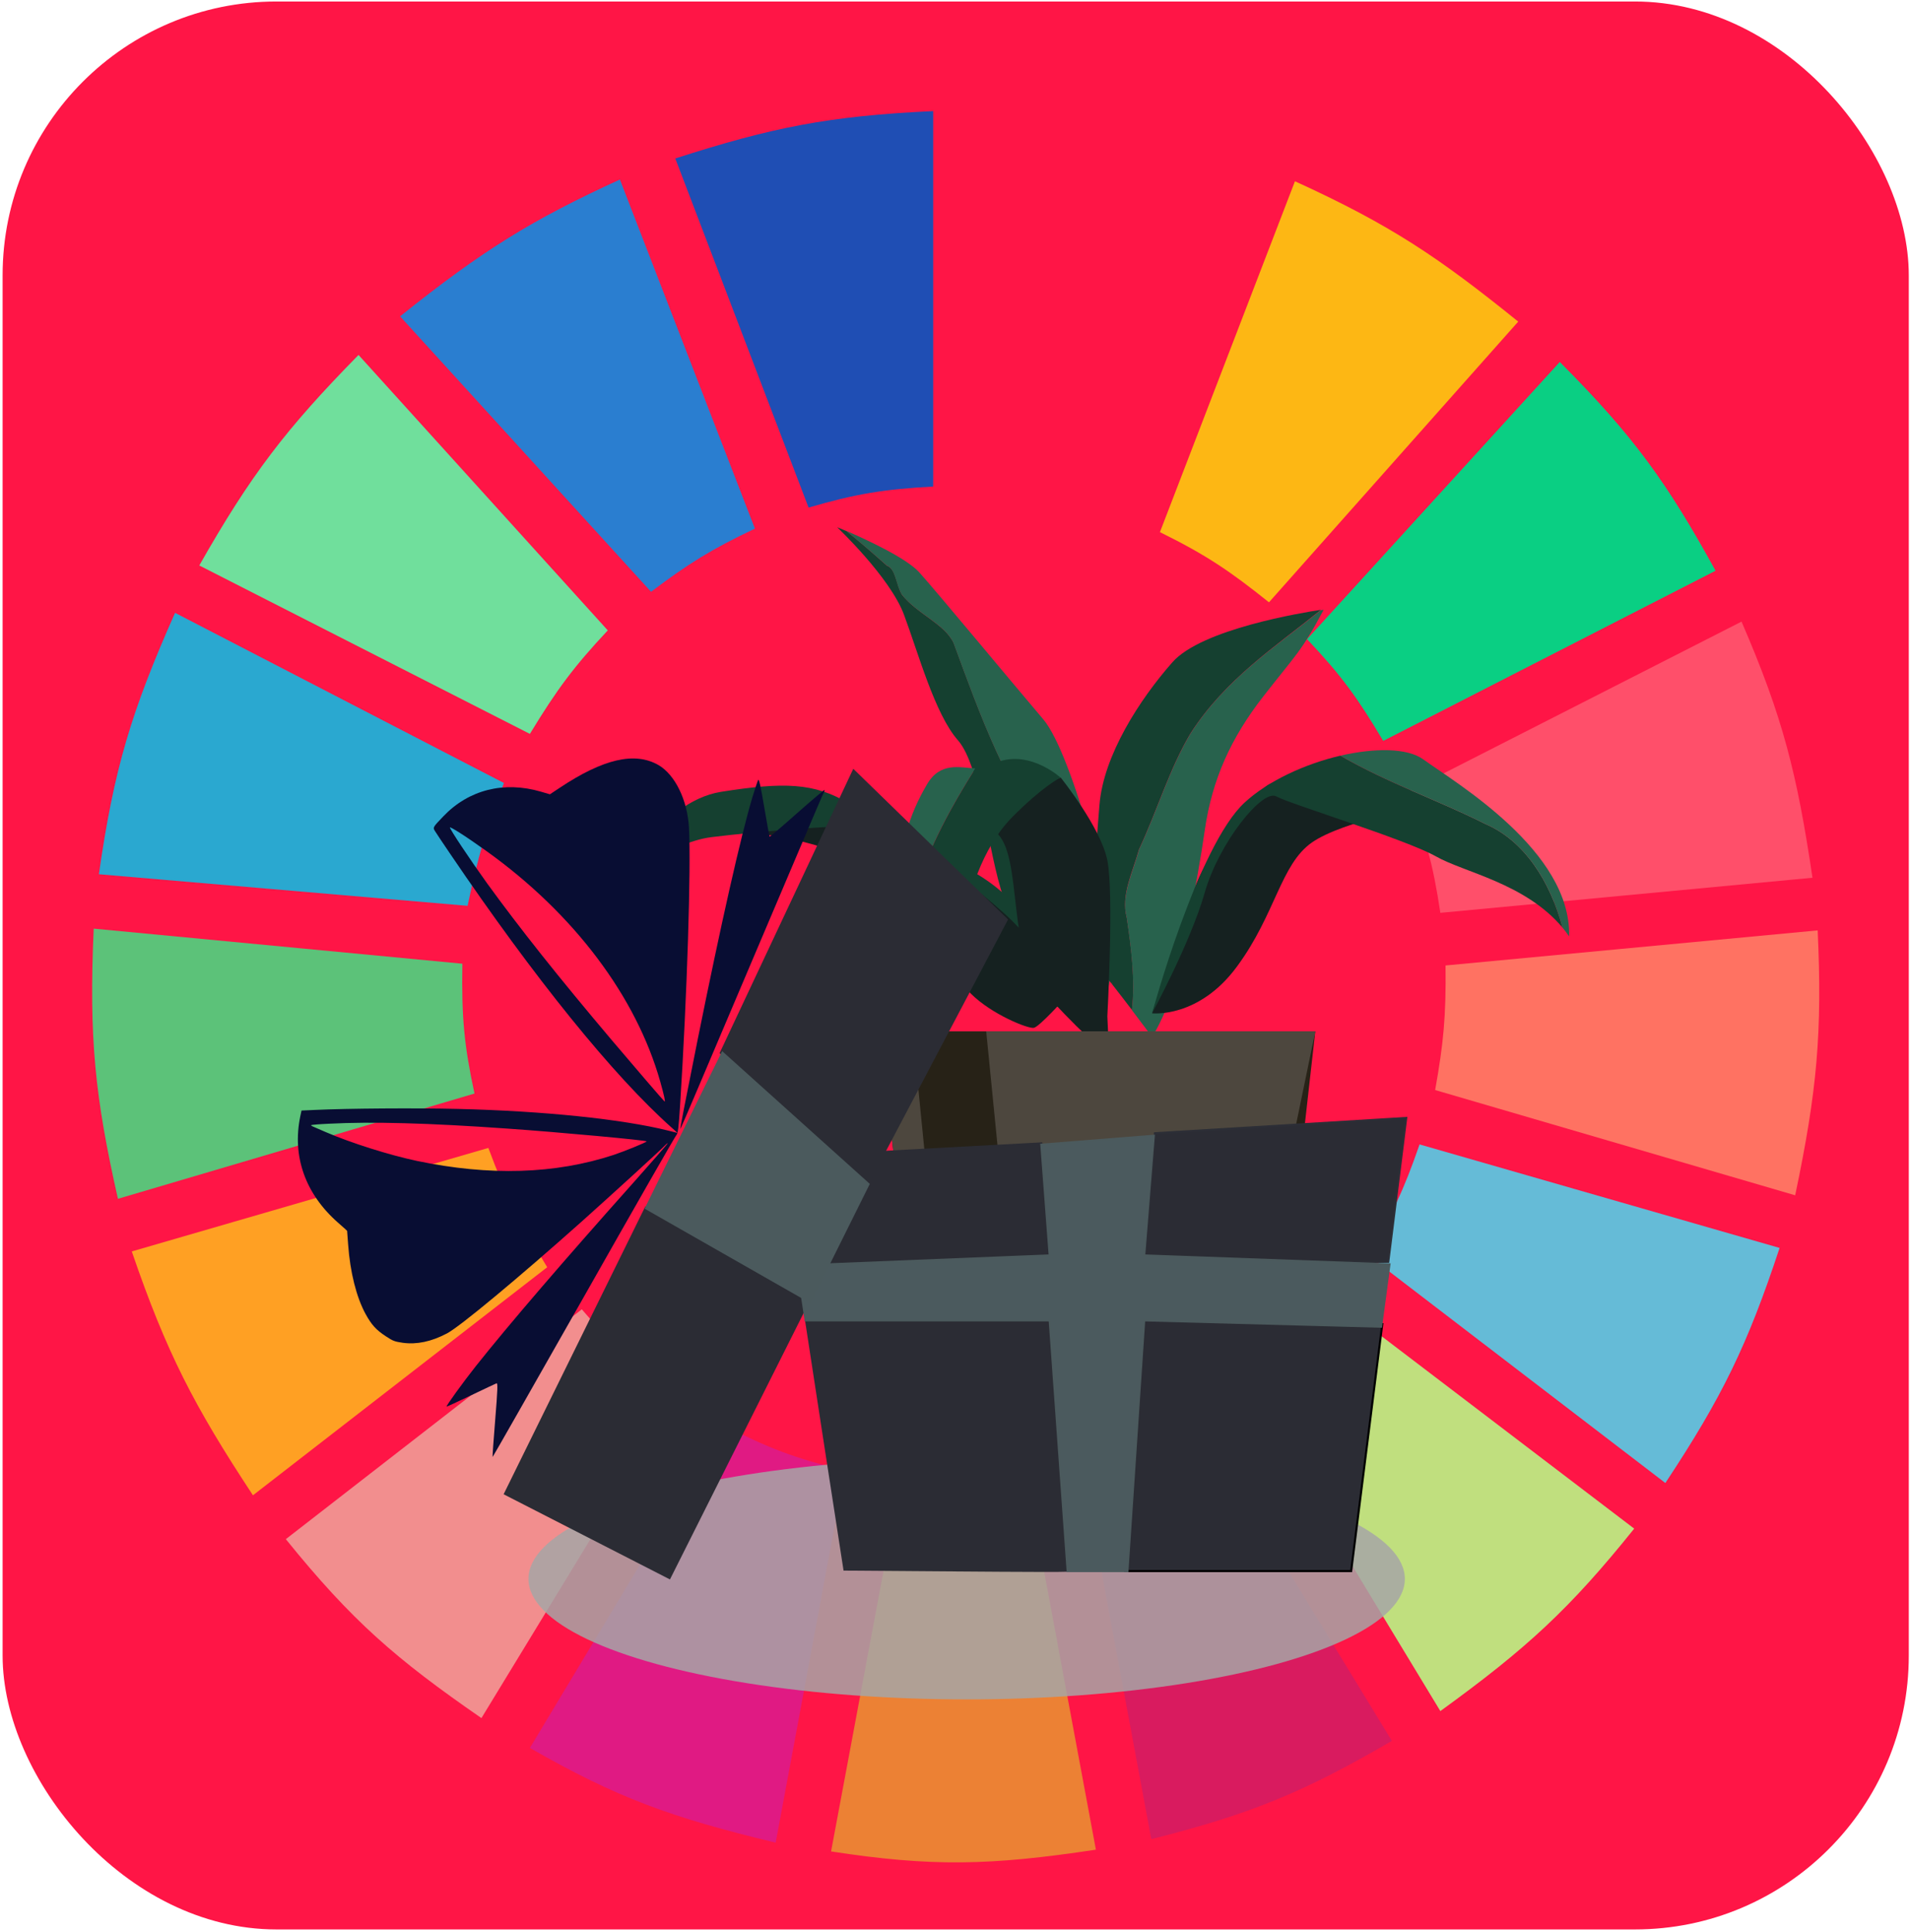 <svg width="687" height="695" viewBox="0 0 687 695" fill="none" xmlns="http://www.w3.org/2000/svg">
<rect x="0.936" y="0.541" width="685.626" height="693.507" rx="98.51" fill="#FF1546"/>
<g clip-path="url(#clip0)">
<path d="M290.83 182.583L242.892 56.999C277.703 45.822 297.858 41.733 335.656 39.96V175.01C317.691 176.018 307.848 177.639 290.83 182.583Z" fill="#1F4EB4"/>
<path d="M354.887 174.748L354.52 40.091C390.97 42.298 411.232 45.8 447.148 57.872L399.414 183.958C382.285 178.374 372.522 176.313 354.887 174.748Z" fill="#FF1546"/>
<path d="M417.211 191.418L465.772 65.203C500.298 80.956 517.446 92.558 546.085 115.689L456.434 216.661C442.414 205.456 434.031 199.716 417.211 191.418Z" fill="#FDB714"/>
<path d="M470.133 229.914L561.029 130.204C587.695 156.945 599.6 173.587 617.062 205.302L497.526 266.517C488.295 251.021 482.421 242.911 470.133 229.914Z" fill="#0ACF83"/>
<path d="M506.243 284.818L626.401 223.604C641.291 257.995 646.375 278.332 651.927 315.741L518.072 328.362C515.447 310.902 512.855 301.376 506.243 284.818Z" fill="#FF4F6A"/>
<path d="M516.202 392.101C519.199 375.334 520.154 365.591 519.938 347.294L653.792 334.673C655.455 371.359 653.628 392.207 645.699 429.965L516.202 392.101Z" fill="#FF7262"/>
<path d="M491.921 451.422C500.698 437.006 504.831 428.337 510.598 411.664L640.095 448.898C628.509 483.921 619.516 502.438 599.005 533.462L491.921 451.422Z" fill="#65BBD7"/>
<path d="M587.799 549.87L480.093 467.83C468.259 481.325 461.148 488.201 447.719 499.384L518.07 615.502C549.226 592.923 564.672 578.686 587.799 549.87Z" fill="#C0DF7E"/>
<path d="M500.639 626.23L430.288 510.743C415.024 518.456 406.085 522.27 389.197 527.782L414.1 661.57C449.778 652.576 468.738 644.801 500.639 626.23Z" fill="#D91B5F"/>
<path d="M323.826 532.831C341.572 533.993 351.523 533.646 369.274 531.568L394.178 665.357C356.114 671.092 335.199 671.563 298.923 665.988L323.826 532.831Z" fill="#EC8134"/>
<path d="M190.594 628.755L260.323 512.637C276.131 520.905 285.721 524.424 303.903 529.045L279 662.833C241.356 653.791 221.771 646.642 190.594 628.755Z" fill="#E01A83"/>
<path d="M102.809 553.656L209.27 470.985C221.141 484.954 228.862 491.618 243.512 502.539L173.16 618.026C142.367 596.741 126.595 583.076 102.809 553.656Z" fill="#F28E8E"/>
<path d="M90.981 537.88C69.805 505.728 59.922 486.695 47.4 450.16L175.652 412.927C182.057 430.177 186.916 439.513 196.82 455.84L90.981 537.88Z" fill="#FFA023"/>
<path d="M42.419 431.228C34.181 394.705 31.948 373.52 33.703 334.042L166.312 346.664C165.974 366.214 167.017 376.377 170.671 393.363L42.419 431.228Z" fill="#5CC279"/>
<path d="M35.571 314.479L168.181 325.838C171.86 308.442 174.618 298.759 181.255 281.663L62.965 220.448C47.243 255.908 41.01 276.439 35.571 314.479Z" fill="#2AA8D0"/>
<path d="M71.682 203.409C90.218 170.775 102.845 154.268 128.959 127.68L218.611 226.759C206.479 239.725 200.36 247.897 190.594 263.992L71.682 203.409Z" fill="#70DF9C"/>
<path d="M234.175 212.875C247.626 202.738 255.718 197.663 271.53 190.156L222.969 64.572C191.369 79.087 174.019 89.713 143.901 113.796L234.175 212.875Z" fill="#2A7ED0"/>
<ellipse cx="347.689" cy="567.956" rx="157.615" ry="43.344" fill="#A6A6A6" fill-opacity="0.85"/>
<path fill-rule="evenodd" clip-rule="evenodd" d="M379.103 305.709C361.632 282.448 352.853 258.088 343.042 231.347C339.771 224.387 329.96 220.907 324.452 213.947C322.301 210.467 322.301 204.606 319.03 203.507C314.211 199.203 309.391 194.99 304.485 191.052C302.42 190.137 301.129 189.679 301.129 189.679C301.129 189.679 320.063 207.537 325.141 221.09C330.218 234.644 336.243 256.898 344.591 266.33C352.853 275.855 355.263 306.534 360.943 322.835C366.623 339.136 361.976 334.923 377.037 349.393C380.394 352.689 383.32 355.803 385.816 358.367C386.848 340.326 390.721 321.186 379.103 305.709Z" fill="#154030"/>
<path fill-rule="evenodd" clip-rule="evenodd" d="M375.23 258.728C364.472 246.091 336.932 212.847 330.649 205.887C325.829 200.576 311.112 193.89 304.399 190.96C309.305 194.989 314.125 199.11 318.944 203.415C322.215 204.605 322.215 210.375 324.366 213.855C329.788 220.815 339.686 224.295 342.956 231.255C352.767 257.996 361.546 282.356 379.017 305.617C390.635 321.094 386.762 340.325 385.816 358.275C394.336 367.066 398.037 368.532 400.36 341.791C401.307 331.625 385.988 271.275 375.23 258.728Z" fill="#28624D"/>
<path fill-rule="evenodd" clip-rule="evenodd" d="M405.266 330.07C403.114 321.919 407.418 313.769 409.655 305.618C416.196 291.698 420.585 276.587 428.245 263.766C440.81 244.26 458.367 232.904 475.15 219.351C468.609 220.358 432.29 226.219 421.704 238.216C410.086 251.403 396.918 271.551 395.455 289.592C393.992 307.633 391.065 342.799 398.811 352.598C399.242 353.056 399.586 353.605 400.016 354.063C399.93 353.789 399.844 353.514 399.844 353.239C399.93 353.514 400.016 353.789 400.016 354.063C402.512 357.269 405.008 360.474 407.159 363.313C408.364 352.232 406.901 340.876 405.266 330.07Z" fill="#154030"/>
<path fill-rule="evenodd" clip-rule="evenodd" d="M428.244 263.858C420.584 276.679 416.195 291.79 409.654 305.71C407.502 313.86 403.113 322.011 405.265 330.161C406.814 340.967 408.363 352.323 407.158 363.404C411.375 368.899 414.388 373.02 414.388 373.02C414.388 373.02 418.777 366.152 421.703 356.628C424.629 347.103 430.74 317.249 433.322 298.75C435.99 280.251 442.789 265.415 454.407 250.487C466.026 235.56 468.091 234.461 476.095 219.351C476.095 219.351 475.751 219.442 475.062 219.534C458.366 232.996 440.723 244.352 428.244 263.858Z" fill="#28624D"/>
<path fill-rule="evenodd" clip-rule="evenodd" d="M266.358 299.481C270.489 299.115 303.366 302.595 319.546 317.064C335.726 331.534 341.922 350.033 349.238 357.451C356.639 364.868 369.893 370.18 371.873 369.722C373.852 369.356 383.319 358.824 383.319 358.824C383.319 358.824 376.52 343.714 363.438 329.061C350.357 314.408 309.562 290.598 296.481 288.766C283.485 287.026 266.358 299.481 266.358 299.481Z" fill="#152120"/>
<path fill-rule="evenodd" clip-rule="evenodd" d="M383.32 358.914C370.841 326.77 360.771 318.528 341.837 309.278C322.903 300.029 317.051 295.999 304.916 288.764C292.781 281.621 281.937 281.255 259.388 284.826C236.839 288.398 221.778 318.985 221.778 318.985C221.778 318.985 239.766 303.142 255.946 301.128C272.126 299.113 304.744 296.365 312.92 297.373C321.096 298.38 344.161 313.216 360.943 328.327C377.726 343.437 383.32 358.914 383.32 358.914Z" fill="#154030"/>
<path fill-rule="evenodd" clip-rule="evenodd" d="M381.514 279.699C381.514 279.699 395.887 297.557 398.296 309.462C400.706 321.368 398.296 365.6 398.296 365.6L399.329 388.22L398.296 379.337C398.296 379.337 386.248 369.355 373.854 354.794C361.461 340.141 368.691 302.136 355.867 298.107C343.044 294.077 381.514 279.699 381.514 279.699Z" fill="#152120"/>
<path fill-rule="evenodd" clip-rule="evenodd" d="M414.388 364.501C414.388 364.501 431.17 366.424 444.94 347.651C458.797 328.877 460.604 310.927 471.878 303.052C483.153 295.176 514.136 289.59 514.136 289.59C514.136 289.59 463.788 276.585 455.698 282.63C447.608 288.674 434.527 307.539 430.654 317.155C426.781 326.771 414.388 364.501 414.388 364.501Z" fill="#152120"/>
<path fill-rule="evenodd" clip-rule="evenodd" d="M534.188 296.365C516.459 287.482 499.591 281.896 482.12 271.822C469.555 274.753 456.215 280.797 447.694 288.673C430.74 304.241 414.388 364.5 414.388 364.5C414.388 364.5 428.244 338.95 433.322 321.092C438.399 303.234 454.063 283.728 459.055 286.475C463.96 289.222 505.443 301.86 516.373 307.996C526.615 313.857 548.475 317.612 561.987 333.638C557.598 317.062 548.303 302.41 534.188 296.365Z" fill="#154030"/>
<path fill-rule="evenodd" clip-rule="evenodd" d="M511.985 273.197C506.219 268.985 494.514 268.985 482.121 271.824C499.592 281.897 516.461 287.484 534.19 296.367C548.304 302.411 557.599 317.064 561.988 333.639C562.849 334.647 563.624 335.746 564.398 336.845C565.173 306.074 523.604 281.623 511.985 273.197Z" fill="#28624D"/>
<path fill-rule="evenodd" clip-rule="evenodd" d="M350.7 276.592C350.7 276.501 350.786 276.501 350.786 276.409C345.192 276.134 338.221 273.936 333.402 282.178C326.947 293.26 323.676 303.425 320.492 330.257C317.566 354.984 332.885 393.722 335.381 399.858C334.865 388.135 330.475 377.146 327.635 366.156C320.062 332.364 333.229 304.524 350.7 276.592Z" fill="#28624D"/>
<path fill-rule="evenodd" clip-rule="evenodd" d="M355.863 275.489C354.4 276.313 352.679 276.497 350.785 276.405C350.785 276.497 350.699 276.497 350.699 276.588C333.228 304.52 320.147 332.36 327.72 366.061C330.56 377.05 334.949 388.04 335.466 399.762C335.724 400.311 335.81 400.586 335.81 400.586C335.81 400.586 344.847 347.287 346.31 335.107C347.773 322.927 353.109 305.069 364.039 293.988C374.969 282.907 381.424 279.702 381.424 279.702C381.424 279.702 368.773 268.071 355.863 275.489Z" fill="#154030"/>
<path fill-rule="evenodd" clip-rule="evenodd" d="M388.659 371.01H316.451L321.501 415.885H388.659H468.038L473.087 371.01H388.659Z" fill="#272217"/>
<path fill-rule="evenodd" clip-rule="evenodd" d="M388.659 371.01H316.451L321.501 415.885L385.125 412.596H464.503L473.087 371.01H388.659Z" fill="#4D473E"/>
<path fill-rule="evenodd" clip-rule="evenodd" d="M388.659 371.01H316.451L316.956 376.061H471.976L473.087 371.01H388.659Z" fill="#4D473E"/>
<path fill-rule="evenodd" clip-rule="evenodd" d="M329.78 415.886H388.658H459.755L450.161 536.768H388.658H339.374L329.78 415.886Z" fill="#4D473E"/>
<path fill-rule="evenodd" clip-rule="evenodd" d="M359.171 415.885L354.727 371.01H328.268L332.711 415.885H359.171Z" fill="#272217"/>
<path fill-rule="evenodd" clip-rule="evenodd" d="M348.971 536.768H375.43L364.22 415.886H337.761L348.971 536.768Z" fill="#272217"/>
<path fill-rule="evenodd" clip-rule="evenodd" d="M329.78 415.886H459.755L458.038 437.736L330.285 423.287L329.78 415.886Z" fill="#272217"/>
<path fill-rule="evenodd" clip-rule="evenodd" d="M337.761 415.886H364.22L365.23 427.163L338.468 424.226L337.761 415.886Z" fill="#272217"/>
<path d="M156.524 299.052C156.953 299.724 159.325 303.336 161.833 307C192.295 351.958 220.701 387.072 241.677 405.712L243.722 407.543L240.404 406.709C223.762 402.549 195.475 399.632 164.778 398.898C149.622 398.532 125.37 398.692 113.168 399.263L108.458 399.478L108.016 401.525C105.007 415.923 109.816 429.516 121.641 439.864C123.433 441.422 124.871 442.727 124.851 442.758C124.881 442.779 125.037 445.029 125.221 447.708C125.949 457.691 128.177 466.521 131.46 472.606C133.643 476.582 135.275 478.39 138.842 480.721C141.37 482.399 141.94 482.579 144.906 483.025C149.906 483.701 155.122 482.621 160.759 479.66C165.44 477.196 186.315 459.832 209.102 439.518C220.249 429.548 237.884 413.453 239.267 411.944C239.801 411.371 240.166 411.133 240.126 411.331C240.065 411.561 234.718 417.64 228.283 424.896C202.941 453.292 182.941 476.56 171.052 491.547C166.572 497.202 160.357 505.798 160.621 505.987C160.729 506.019 164.641 504.231 169.38 501.946C174.1 499.691 178.258 497.716 178.592 497.593C179.095 497.407 178.984 500.011 178.116 510.759C177.52 518.109 177.087 524.122 177.186 524.101C177.284 524.081 192.027 498.179 209.984 466.531C227.891 434.893 242.881 408.668 243.296 408.284C243.849 407.68 244.104 405.725 244.616 397.632C247.148 357.876 248.6 311.933 247.814 297.724C247.272 287.784 242.795 278.659 236.825 275.195C228.326 270.326 216.959 272.952 201.19 283.472L197.797 285.723L194.587 284.785C181.286 280.883 168.619 284.077 159.509 293.598C155.607 297.667 155.627 297.635 156.524 299.052ZM165.378 299.582C167.28 300.764 171.659 303.769 175.098 306.236C206.455 328.73 228.851 358.487 237.491 389.11C238.863 393.96 239.401 396.484 239.019 396.21C238.667 395.957 228.031 383.597 220.017 374.118C200.693 351.251 187.024 334.031 175.18 317.711C169.155 309.341 161.592 298.003 161.829 297.628C161.909 297.503 163.526 298.39 165.378 299.582ZM118.364 404.218C133.664 403.413 154.216 403.966 182.36 405.961C200.952 407.245 232.847 410.203 232.609 410.578C232.352 410.985 224.629 414.133 220.78 415.419C199.709 422.364 176.094 423.071 149.942 417.593C139.955 415.477 126.351 411.176 117.179 407.235C114.854 406.249 112.716 405.307 112.382 405.158C112.078 405.031 111.863 404.831 111.922 404.737C112.002 404.612 114.893 404.367 118.364 404.218Z" fill="#080D33"/>
<path d="M270.613 286.833C266.466 300.733 259.324 332.315 250.963 373.848C246.117 398.026 244.554 406.093 244.731 406.083C244.8 406.042 247.763 399.207 251.293 390.869C254.823 382.53 263.822 361.377 271.261 343.834C278.699 326.292 287.3 306.036 290.393 298.794C293.436 291.561 296.13 285.352 296.348 285.008C296.586 284.633 296.676 284.288 296.529 284.183C296.411 284.099 291.969 287.871 286.648 292.56C281.356 297.269 276.914 301.042 276.826 300.978C276.738 300.915 275.867 296.151 274.892 290.403C273.659 283.105 273.005 280.089 272.728 280.527C272.51 280.871 271.572 283.701 270.613 286.833Z" fill="#080D33"/>
<path d="M288.707 469.438C288.742 469.702 292.039 491.312 296.079 517.448L303.416 564.968L343.608 565.27C365.689 565.458 383.836 565.496 383.942 565.383C384.19 565.119 378.2 475.095 377.952 474.793C377.739 474.605 293.137 468.985 290.231 468.985C289.239 468.985 288.707 469.136 288.707 469.438Z" fill="#2B2C34"/>
<path d="M411.118 473.113L404.663 565.15H485.993L497.182 476.319L411.118 473.113Z" fill="#2B2C34" stroke="black" stroke-width="0.748"/>
<path d="M181.64 537.343L240.81 567.64L290.88 467.865L232.267 434.498L181.64 537.343Z" fill="#2B2C34" stroke="#2B2C34" stroke-width="0.748"/>
<path d="M281.165 416.34L286.329 454.803L377.556 451.597L374.544 411.303L281.165 416.34Z" fill="#2B2C34" stroke="#2B2C34" stroke-width="0.748"/>
<path d="M259.273 378.765L307.029 277.174L362.129 330.821L312.398 425.158L259.273 378.765Z" fill="#2B2C34" stroke="#2B2C34" stroke-width="0.748"/>
<path d="M411.552 453.887L415.425 407.639L505.792 402.145L499.337 453.887H411.552Z" fill="#2B2C34" stroke="#2C2E36" stroke-width="0.748"/>
<path d="M286.76 455.26L289.772 474.949H377.557L384.012 565.155H405.528L411.552 474.949L496.755 477.239L499.768 454.802L411.552 451.597L414.995 408.555L374.545 411.76L377.557 451.597L286.76 455.26Z" fill="#4B5A5E" stroke="#4B5A5D" stroke-width="0.748"/>
<path d="M232.338 434.618L259.867 378.71L312.395 425.955L291.352 468.274L232.338 434.618Z" fill="#4B5A5D" stroke="#4B5A5D" stroke-width="0.748"/>
</g>
<defs>
<clipPath id="clip0">
<rect width="622.58" height="646.222" fill="white" transform="translate(32.459 24.184)"/>
</clipPath>
</defs>
</svg>

